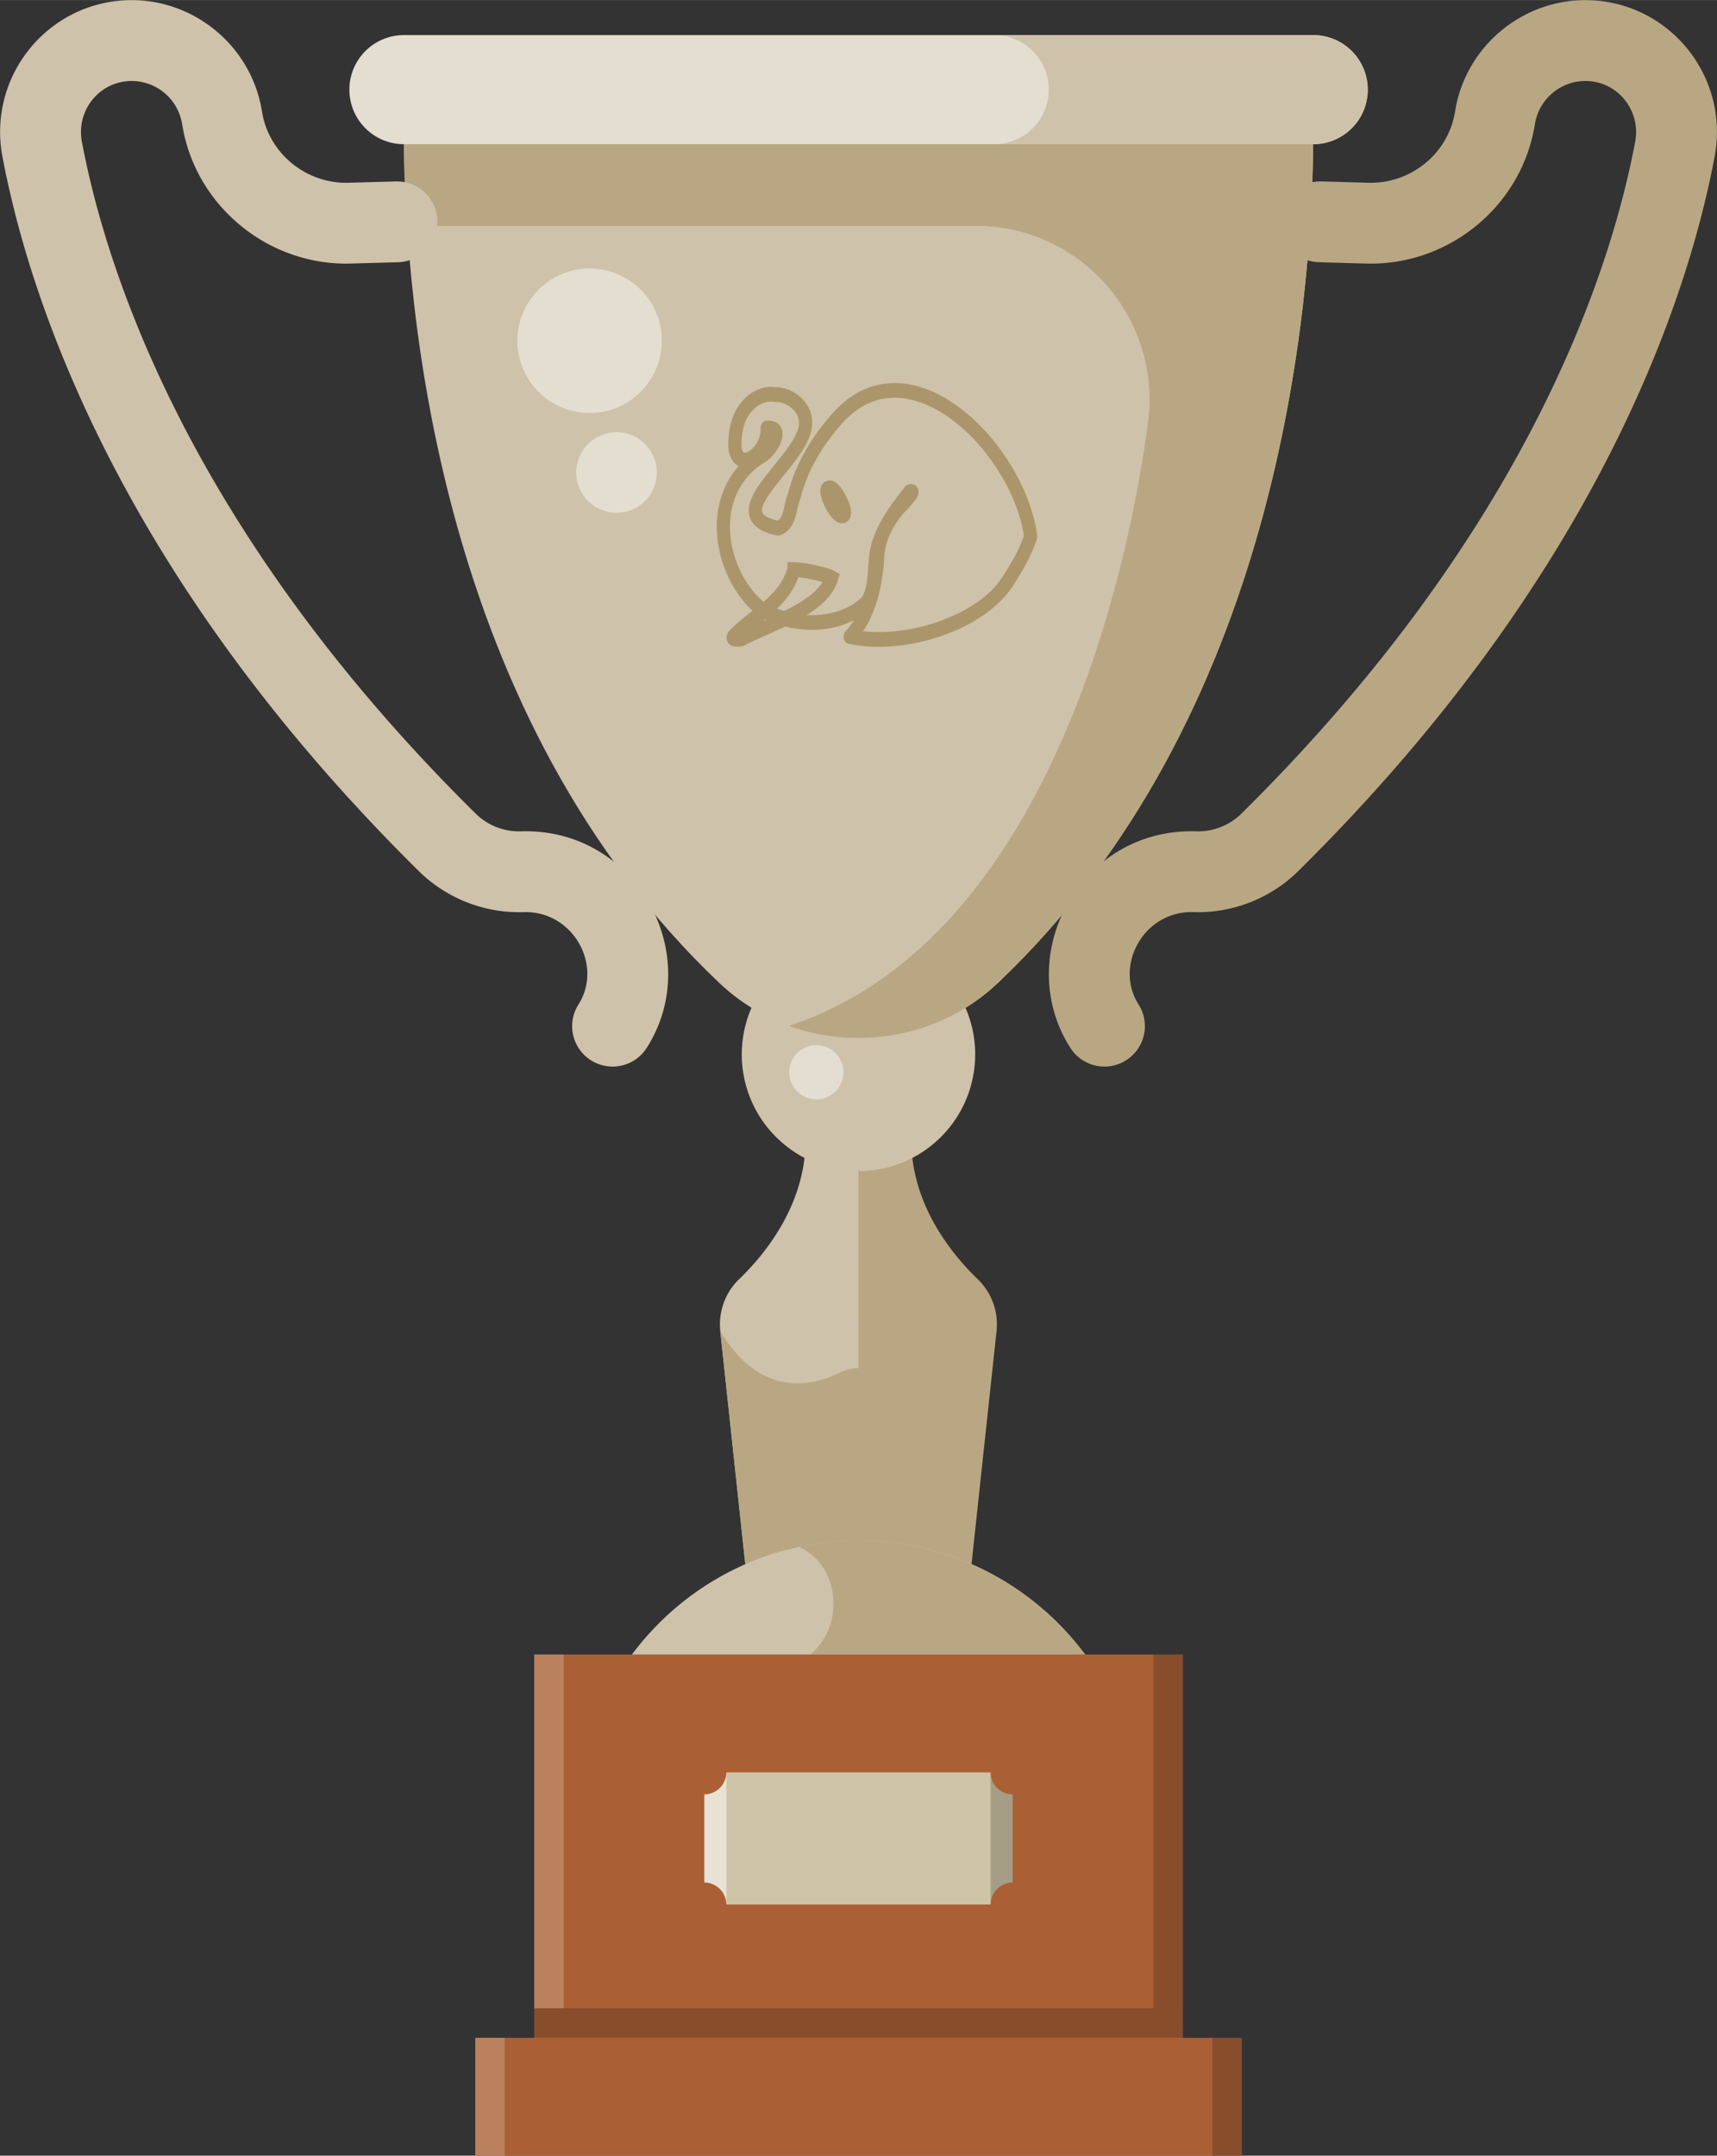 <?xml version="1.0" encoding="UTF-8" standalone="no"?>
<svg
   xmlns:dc="http://purl.org/dc/elements/1.1/"
   xmlns:cc="http://creativecommons.org/ns#"
   xmlns:rdf="http://www.w3.org/1999/02/22-rdf-syntax-ns#"
   xmlns:svg="http://www.w3.org/2000/svg"
   xmlns="http://www.w3.org/2000/svg"
   xmlns:sodipodi="http://sodipodi.sourceforge.net/DTD/sodipodi-0.dtd"
   xmlns:inkscape="http://www.inkscape.org/namespaces/inkscape"
   width="465.7"
   height="584.66"
   viewBox="0 0 123.22 154.69"
   version="1.1"
   id="svg1324"
   sodipodi:docname="lichess-silver-1.svg"
   inkscape:version="0.92.3 (2405546, 2018-03-11)">
  <rect x="0" y="0" width="123.22" height="154.69" fill="#333333" stroke="none"/>
  <defs
     id="defs1328" />
  <sodipodi:namedview
     pagecolor="#ffffff"
     bordercolor="#666666"
     borderopacity="1"
     objecttolerance="10"
     gridtolerance="10"
     guidetolerance="10"
     inkscape:pageopacity="0"
     inkscape:pageshadow="2"
     inkscape:window-width="1462"
     inkscape:window-height="743"
     id="namedview1326"
     showgrid="false"
     inkscape:zoom="1"
     inkscape:cx="63.165232"
     inkscape:cy="292.32999"
     inkscape:window-x="57"
     inkscape:window-y="0"
     inkscape:window-maximized="0"
     inkscape:current-layer="svg1324" />
  <path
     d="M53.04 91.796c1.78-1.715 4.45-4.966 4.749-9.258a8.335 8.335 0 003.814.92 8.414 8.414 0 00.58-.022v27.706c-.193-.005-.386-.015-.58-.015-2.863 0-5.587.596-8.056 1.667l-1.854-17.271a4.504 4.504 0 011.346-3.729z"
     fill="#cfc2aa"
     id="path1274" />
  <path
     d="M53.542 112.795l-1.854-17.27v-.005c0 .001 0 .002.003.003 2.9 4.83 6.6 3.944 8.556 2.98a3.188 3.188 0 011.932-.29v12.93c-.193-.005-.386-.015-.58-.015a20.19 20.19 0 00-8.056 1.667z"
     fill="#b9a784"
     id="path1276" />
  <path
     d="M65.422 82.538c.298 4.292 2.967 7.544 4.749 9.259a4.505 4.505 0 011.345 3.728l-1.855 17.271a20.185 20.185 0 00-8.056-1.667l.003-27.673a8.332 8.332 0 003.814-.919z"
     fill="#b9a784"
     id="path1278" />
  <path
     d="M69.073 71.865a8.337 8.337 0 01.91 3.796 8.375 8.375 0 11-15.84-3.796c4.567 2.714 10.363 2.716 14.93 0z"
     fill="#cfc2aa"
     id="path1280" />
  <path
     d="M94.234 9.765h.016c-.076 12.735-2.614 41.78-22.64 60.77-5.555 5.268-14.437 5.264-19.988 0-20.026-18.99-22.565-48.036-22.64-60.77z"
     id="path1282"
     fill="#cfc2aa" />
  <path
     d="M82.381 30.366c1.008-7.49-4.786-14.159-12.343-14.158H29.205a109.798 109.798 0 01-.231-6.442h65.269c-.076 12.735-2.614 41.78-22.64 60.771-4.08 3.87-9.956 4.89-14.988 3.075 17.69-5.81 24.004-30.154 25.766-43.248z"
     fill="#b9a784"
     id="path1284" />
  <path
     d="M28.989 10.345h65.256a3.915 3.915 0 100-7.83H28.989a3.915 3.915 0 100 7.83z"
     fill="#e3ded0"
     id="path1286" />
  <path
     d="M75.264 6.432a3.915 3.915 0 00-3.915-3.916h22.879a3.915 3.915 0 110 7.83h-22.88a3.915 3.915 0 003.916-3.914z"
     fill="#cfc2aa"
     id="path1288" />
  <path
     d="M80.82 76.08a2.9 2.9 0 00.888-4.004c-1.752-2.752.322-6.628 3.804-6.628l.13.002.072.002c2.765.077 5.486-.999 7.462-2.952 21.627-21.376 28-41.298 29.874-51.27 1.074-5.714-3.195-11.057-9.026-11.22-4.679-.125-8.794 3.253-9.582 7.869l-.041.24c-.519 2.93-3.178 5.077-6.19 4.992l-3.395-.094a2.907 2.907 0 00-2.98 2.819 2.9 2.9 0 002.82 2.98l3.395.094c5.856.167 11.046-4.043 12.062-9.782l.047-.271a3.677 3.677 0 013.704-3.048c2.297.064 3.895 2.17 3.486 4.35-1.75 9.307-7.746 27.947-28.252 48.216a4.44 4.44 0 01-3.224 1.28l-.073-.002c-8.305-.23-13.201 8.921-8.986 15.54a2.9 2.9 0 004.004.887z"
     fill="#b9a784"
     id="path1290" />
  <g
     fill="#e3ded0"
     transform="matrix(-.265 0 0 .265 -334.2 201.48)"
     id="g1298">
    <circle
       cx="-1482.2"
       cy="-469.96"
       r="7.345"
       id="circle1292" />
    <circle
       cx="-1428.1"
       cy="-632.36"
       r="10.916"
       id="circle1294" />
    <circle
       cx="-1420.8"
       cy="-668.04"
       r="19.564"
       id="circle1296" />
  </g>
  <path
     d="M42.403 76.08a2.9 2.9 0 01-.888-4.004c1.753-2.752-.322-6.628-3.803-6.628l-.13.002-.073.002c-2.764.077-5.486-.999-7.462-2.952C8.421 41.124 2.047 21.202.174 11.23-.901 5.515 3.369.173 9.199.01c4.679-.125 8.794 3.253 9.582 7.869l.042.24c.518 2.93 3.177 5.077 6.189 4.992l3.395-.094a2.9 2.9 0 11.16 5.798l-3.394.095c-5.857.167-11.047-4.043-12.063-9.782l-.047-.271A3.677 3.677 0 009.36 5.809c-2.297.064-3.895 2.17-3.485 4.35 1.75 9.307 7.746 27.947 28.252 48.216a4.442 4.442 0 003.224 1.28l.072-.002c8.306-.23 13.202 8.921 8.987 15.54a2.9 2.9 0 01-4.005.887zm2.947 42.647c3.693-4.962 9.602-8.177 16.264-8.177 6.661 0 12.57 3.215 16.263 8.177z"
     fill="#cfc2aa"
     id="path1300" />
  <path
     d="M57.325 110.999a20.338 20.338 0 014.272-.451c6.661 0 12.57 3.215 16.264 8.177H58.134c2.45-1.945 2.25-6.352-.809-7.726z"
     fill="#b9a784"
     id="path1302" />
  <g
     id="g1312">
    <path
       d="M84.887 146.23H38.339v-27.506h46.549v25.39zm0 0h4.232v8.463H34.107v-8.463h4.232z"
       fill="#aa6034"
       id="path1304" />
    <path
       d="M38.338 144.11h46.547v2.116H38.338z"
       opacity=".2"
       id="path1306" />
    <path
       d="M38.338 118.72h2.116v25.39h-2.116zm-4.231 27.507h2.116v8.463h-2.116z"
       fill="#fff"
       opacity=".2"
       id="path1308" />
    <path
       d="M87.002 146.23h2.116v8.463h-2.116zm-4.23-27.507h2.116v25.39h-2.116z"
       opacity=".2"
       id="path1310" />
  </g>
  <g
     stroke-width="1.339"
     id="g1320">
    <path
       d="M52.126 127.183H71.09c0 .868.712 1.58 1.581 1.58v6.321a1.586 1.586 0 00-1.58 1.58H52.125a1.585 1.585 0 00-1.58-1.58v-6.32a1.585 1.585 0 001.58-1.581z"
       fill="#cfc4a8"
       id="path1314" />
    <path
       d="M50.55 128.766v6.322c.87 0 1.58.712 1.58 1.58v-9.482a1.585 1.585 0 01-1.58 1.58z"
       fill="#fff"
       opacity=".5"
       id="path1316" />
    <path
       d="M72.674 135.085v-6.321a1.584 1.584 0 01-1.58-1.58v9.482c0-.87.709-1.58 1.58-1.58z"
       opacity=".2"
       id="path1318" />
  </g>
  <g
     transform="matrix(0.694,0,0,0.711,4.19,18.978)"
     id="g4673-6"
     style="fill:none;stroke:#ab966b;stroke-width:1.423;stroke-miterlimit:4;stroke-dasharray:none;stroke-opacity:1">
    <g
       transform="matrix(0.787,0,0,0.857,-10.703,18.804)"
       style="fill:none;fill-opacity:1;stroke:#ab966b;stroke-width:1.733;stroke-miterlimit:4;stroke-dasharray:none;stroke-opacity:1"
       id="g3396-7">
      <path
         sodipodi:nodetypes="cccccccccccccccccc"
         id="path3392-5"
         style="fill:none;fill-opacity:1;stroke:#ab966b;stroke-width:1.733;stroke-linecap:butt;stroke-linejoin:round;stroke-miterlimit:4;stroke-dasharray:none;stroke-opacity:1"
         d="m 117.632,21.886 c 7.233,1.36 17.075,-1.619 20.564,-6.328 1.232,-1.701 2.454,-3.499 3.159,-5.477 -1.59,-10.413 -15.941,-23.282 -25.315,-13.997 -2.58,2.594 -4.771,5.677 -5.759,9.239 -0.613,1.285 -0.471,3.355 -2.13,3.798 -7.845,-1.483 2.143,-7.218 3.466,-11.467 0.834,-2.448 -1.661,-4.34 -3.905,-4.281 -2.455,-0.311 -4.543,1.69 -5.011,3.984 -1.404,6.282 4.251,3.49 4.021,-0.046 2.516,-0.151 0.351,2.971 -0.936,3.385 -7.198,4.201 -5.541,13.493 -0.139,17.718 4.254,2.557 10.951,2.454 14.257,-0.679 1.395,-2.144 0.56,-4.945 1.621,-7.239 0.874,-2.17 2.448,-3.955 3.963,-5.7 1.031,-0.254 -1.241,1.697 -1.678,2.182 -1.291,1.419 -2.39,3.302 -2.552,5.297 -0.161,3.387 -1.066,7.117 -3.629,9.613 z"
         inkscape:connector-curvature="0" />
      <path
         style="fill:none;fill-opacity:1;stroke:#ab966b;stroke-width:1.733;stroke-linecap:butt;stroke-linejoin:miter;stroke-miterlimit:4;stroke-dasharray:none;stroke-opacity:1"
         d="m 110.257,13.98 c -1.328,4.066 -5.393,5.404 -7.943,7.882 -0.206,0.304 0.146,0.398 1,0.3 3.905,-1.864 10.663,-3.573 11.904,-7.213 -0.786,-0.413 -3.773,-0.953 -4.961,-0.969 z"
         id="path3394-3"
         inkscape:connector-curvature="0"
         sodipodi:nodetypes="ccccc" />
    </g>
    <path
       sodipodi:nodetypes="ccc"
       id="path3408-4-5"
       d="m 80.817,23.687 c -1.003,-1.9 -1.876,-1.351 -0.866,0.544 1.003,1.9 1.876,1.351 0.866,-0.544 z"
       style="fill:none;stroke:#ab966b;stroke-width:1.423;stroke-miterlimit:4;stroke-dasharray:none;stroke-opacity:1"
       inkscape:connector-curvature="0" />
  </g>
</svg>
